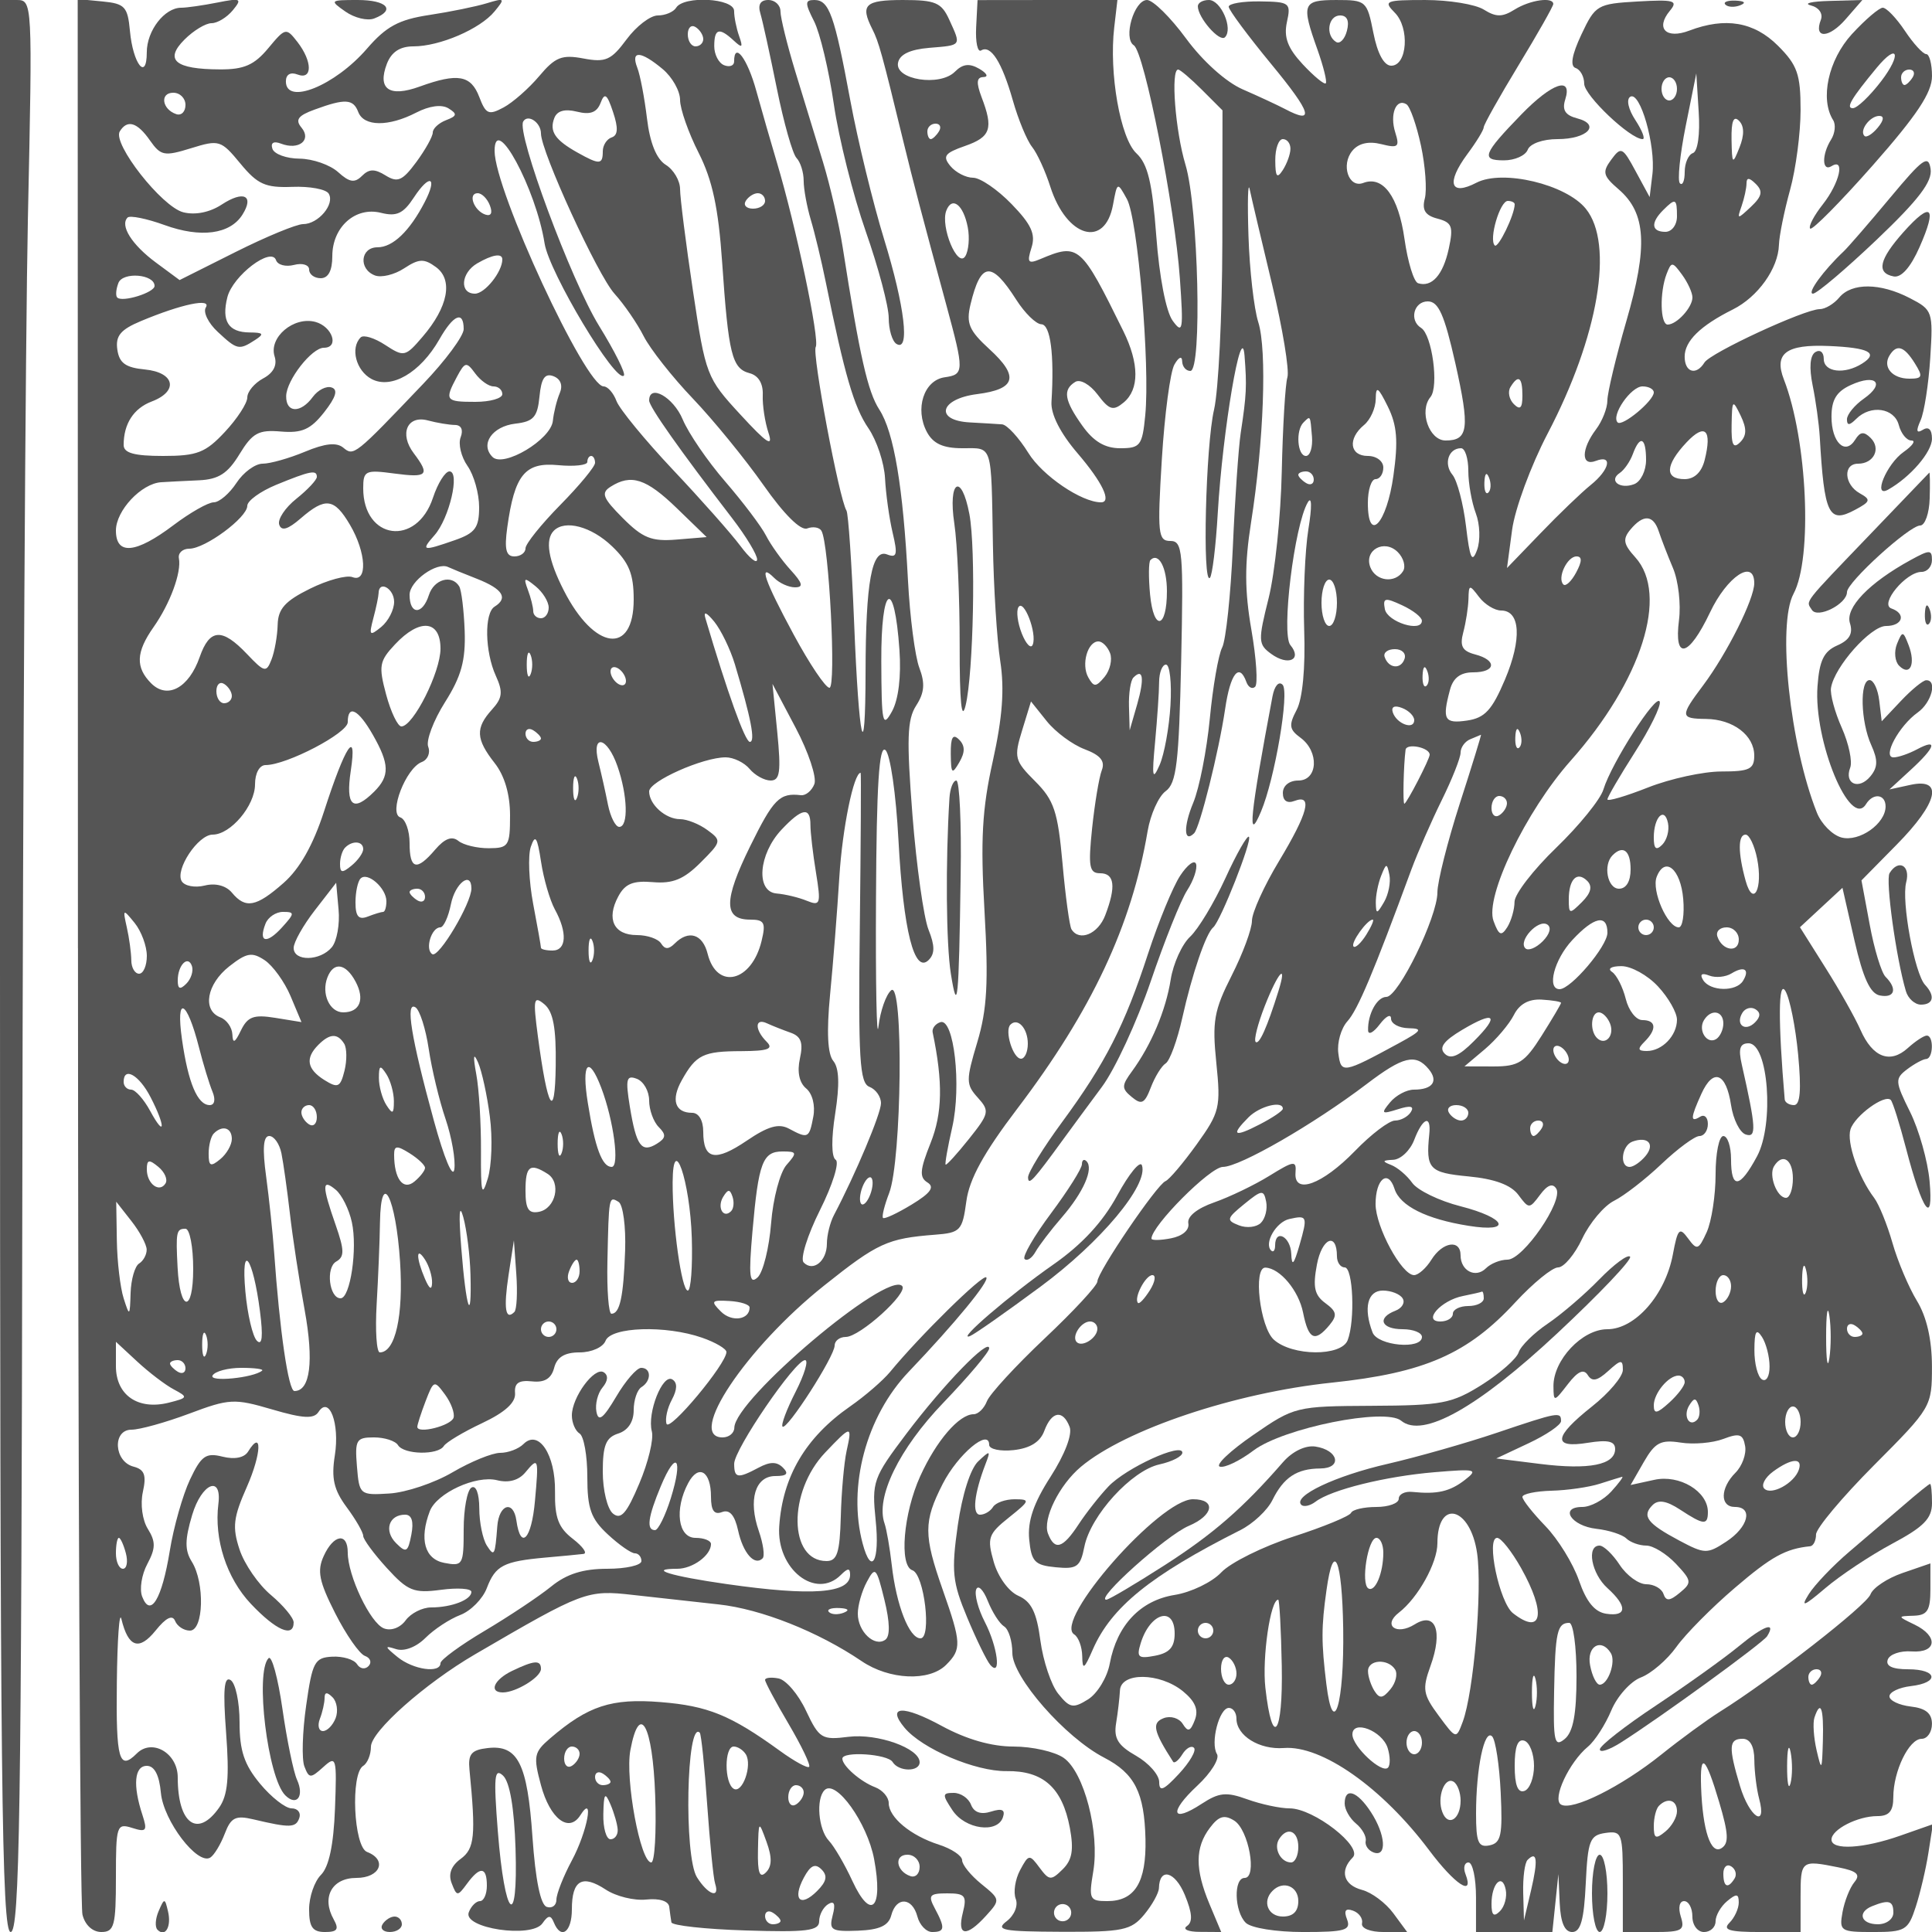 <svg xmlns="http://www.w3.org/2000/svg" version="1.0" width="250" height="250" viewBox="0 0 250 250" preserveAspectRatio="xMidYMid meet">
<g transform="translate(0,250) scale(0.01,-0.01)" fill="#555555" stroke="none">
<path d="M0 12500 c0 -10548 22 -12500 138 -12500 116 0 139 1532 151 9675 7 5321 40 10946 72 12500 60 2824 60 2825 -150 2825 l-211 0 0 -12500z"/>
<path d="M1009 12731 c1 -6755 27 -12382 58 -12506 33 -135 131 -225 244 -225 168 0 189 80 189 707 0 672 10 703 210 640 184 -59 200 -38 133 168 -127 385 -104 635 57 635 99 0 161 -120 182 -350 34 -363 474 -939 639 -837 50 31 134 170 187 308 80 211 140 241 369 187 478 -113 551 -111 596 17 24 69 -21 125 -100 125 -79 0 -263 144 -408 319 -205 247 -265 428 -265 794 0 262 -52 507 -116 547 -85 52 -100 -126 -58 -684 43 -576 22 -806 -90 -966 -279 -398 -536 -211 -536 391 0 314 -332 507 -530 309 -228 -228 -270 -82 -258 915 6 564 33 935 59 825 89 -367 228 -415 442 -150 135 168 219 209 253 125 28 -69 114 -125 192 -125 178 0 194 620 24 892 -92 147 -91 284 5 605 123 411 387 521 339 142 -57 -456 106 -959 420 -1292 326 -345 554 -444 554 -241 0 59 -132 218 -293 354 -162 135 -345 401 -407 589 -96 291 -81 415 95 812 190 431 201 756 15 455 -49 -79 -174 -104 -330 -65 -215 54 -275 13 -421 -296 -93 -197 -212 -613 -262 -924 -102 -625 -250 -870 -357 -591 -37 95 -7 286 67 423 108 202 109 288 7 452 -72 114 -100 322 -65 480 48 217 21 290 -121 327 -254 66 -276 478 -26 478 105 0 440 93 745 207 522 196 584 199 1075 55 402 -118 540 -125 600 -32 139 214 276 -150 211 -562 -47 -297 -14 -445 153 -671 118 -159 214 -326 214 -371 0 -45 138 -232 306 -416 272 -298 348 -329 700 -282 217 29 394 17 394 -27 0 -102 -257 -201 -522 -201 -113 0 -261 -75 -328 -166 -70 -97 -189 -141 -282 -105 -176 68 -468 682 -468 983 0 262 -183 235 -311 -47 -88 -192 -60 -329 149 -741 141 -278 314 -526 384 -551 70 -25 92 -84 48 -131 -45 -48 -112 -37 -150 24 -39 61 -182 104 -320 97 -228 -12 -258 -67 -338 -632 -49 -340 -59 -695 -23 -788 60 -157 79 -158 244 -9 170 154 177 128 152 -539 -18 -469 -78 -752 -181 -855 -85 -85 -154 -286 -154 -447 0 -229 45 -293 205 -293 161 0 185 35 113 164 -160 286 -23 536 294 536 308 0 404 234 138 336 -174 67 -216 1011 -50 1114 55 34 100 145 100 247 0 198 699 819 1350 1198 1399 816 1446 834 2039 767 308 -34 809 -90 1111 -123 550 -60 1286 -352 1850 -734 358 -243 875 -266 1093 -48 202 202 198 283 -43 969 -250 711 -250 885 0 1375 195 381 600 722 600 503 0 -56 143 -87 317 -68 214 24 344 105 397 250 95 255 240 277 327 51 38 -98 -62 -358 -246 -645 -221 -343 -299 -575 -277 -811 28 -289 71 -335 343 -361 275 -27 319 4 371 266 81 405 611 986 972 1065 163 36 296 104 296 152 0 136 -727 -196 -957 -438 -114 -120 -288 -341 -387 -492 -204 -311 -308 -342 -395 -117 -72 188 146 629 426 864 577 483 1994 958 3248 1089 1199 126 1758 371 2375 1041 229 247 477 450 552 450 75 0 216 168 312 372 97 205 282 425 412 490 129 64 407 279 616 478 209 198 429 360 489 360 60 0 109 70 109 156 0 86 -45 128 -100 94 -130 -80 -126 -17 17 298 153 336 320 271 383 -148 28 -184 113 -355 190 -380 142 -47 134 87 -51 905 -47 206 -24 275 88 275 256 0 334 -1046 109 -1463 -224 -417 -336 -429 -336 -37 0 165 -45 300 -100 300 -55 0 -100 -223 -100 -495 0 -273 -52 -609 -115 -749 -106 -232 -126 -238 -241 -81 -111 152 -134 128 -197 -208 -98 -523 -488 -967 -849 -967 -324 0 -699 -399 -696 -738 2 -206 7 -205 186 27 129 167 205 202 258 118 55 -89 123 -76 264 52 166 151 190 152 190 15 0 -87 -180 -300 -400 -474 -498 -395 -514 -545 -50 -469 257 41 350 20 350 -81 0 -205 -336 -272 -970 -193 l-568 71 419 197 c230 108 419 237 419 286 0 124 -31 119 -834 -152 -394 -133 -1028 -313 -1409 -401 -678 -155 -1231 -418 -1118 -530 31 -31 114 -13 184 40 203 155 906 329 1541 382 535 45 569 37 392 -100 -195 -151 -358 -188 -681 -155 -96 10 -175 -30 -175 -89 0 -58 -131 -106 -292 -106 -160 0 -306 -34 -325 -76 -18 -42 -355 -181 -748 -308 -393 -128 -812 -336 -931 -462 -119 -127 -391 -258 -603 -292 -444 -71 -747 -391 -840 -887 -33 -180 -160 -388 -280 -464 -194 -121 -238 -113 -386 71 -92 113 -196 423 -232 689 -48 366 -117 506 -286 580 -126 56 -263 246 -318 439 -88 309 -71 360 197 574 274 219 279 235 75 236 -121 0 -247 -45 -281 -100 -34 -55 -109 -100 -168 -100 -105 0 -76 272 69 650 71 184 64 188 -92 41 -101 -94 -208 -432 -265 -830 -84 -595 -70 -732 122 -1192 119 -285 254 -562 300 -614 145 -164 93 238 -72 557 -86 166 -136 355 -112 420 24 65 92 -1 150 -147 58 -146 153 -295 212 -331 58 -36 106 -190 106 -342 0 -315 684 -1095 1189 -1356 395 -205 520 -452 534 -1055 12 -558 -138 -801 -494 -801 -230 0 -242 25 -182 383 85 503 -118 1285 -382 1470 -115 81 -407 147 -649 147 -286 0 -609 93 -928 266 -501 273 -720 263 -484 -21 228 -275 917 -568 1321 -563 474 7 721 -214 819 -733 53 -286 31 -416 -93 -538 -150 -148 -174 -146 -299 22 -130 176 -141 175 -252 -33 -63 -118 -89 -285 -56 -371 34 -87 -17 -212 -117 -289 -152 -115 -54 -134 707 -137 796 -3 903 19 1072 222 103 124 189 279 191 344 7 271 208 217 335 -89 97 -235 105 -351 27 -403 -60 -41 15 -75 167 -75 l277 -2 -152 362 c-189 452 -187 732 5 986 115 153 187 174 316 93 187 -118 299 -741 134 -741 -145 0 -134 -432 14 -580 68 -68 393 -120 747 -120 539 0 618 23 564 164 -44 113 -20 148 78 112 78 -28 130 -102 116 -164 -14 -64 106 -112 280 -112 l304 0 -179 243 c-99 134 -281 270 -405 302 -239 63 -293 247 -120 420 136 136 -504 635 -816 635 -124 0 -370 53 -548 117 -273 99 -366 89 -591 -58 -393 -257 -427 -111 -56 235 177 165 291 349 254 409 -88 143 29 597 154 597 54 0 98 -62 98 -138 0 -221 296 -405 613 -381 491 38 1274 -513 1881 -1323 334 -445 586 -611 470 -308 -32 82 -14 150 39 150 53 0 97 -202 97 -450 l0 -450 494 0 494 0 39 375 39 375 17 -375 c12 -253 64 -375 162 -375 109 0 153 159 175 625 27 561 53 628 255 657 214 30 225 -1 225 -625 l0 -657 407 0 c361 0 399 22 343 200 -36 115 -18 200 43 200 59 0 107 -90 107 -200 0 -111 67 -200 150 -200 83 0 150 62 150 138 0 76 68 194 150 262 121 101 150 97 150 -18 0 -78 -54 -196 -120 -262 -93 -93 -4 -120 400 -120 l520 0 0 450 c0 479 6 484 489 387 241 -48 290 -92 208 -191 -59 -71 -128 -245 -154 -387 -45 -247 -26 -259 397 -259 413 0 452 23 550 325 58 179 132 493 164 698 l58 372 -419 -147 c-478 -169 -893 -193 -893 -52 0 131 339 304 593 304 153 0 207 64 207 245 0 336 203 755 366 755 74 0 134 87 134 193 0 137 -81 203 -275 225 -151 18 -275 77 -275 132 0 55 124 114 275 132 376 43 349 218 -33 218 -204 0 -294 42 -264 125 24 69 163 117 308 106 327 -23 351 196 39 347 -224 108 -224 108 -10 115 176 6 215 68 215 342 l0 335 -360 -124 c-198 -68 -384 -192 -415 -276 -52 -143 -1289 -1107 -1955 -1523 -165 -104 -502 -350 -750 -549 -521 -418 -1158 -736 -1301 -648 -116 72 106 547 350 749 89 74 225 285 302 469 77 183 249 375 382 426 134 51 340 228 459 394 118 166 459 511 757 765 474 406 657 507 976 539 41 5 75 73 75 152 0 79 338 482 750 896 744 747 750 757 750 1281 -1 346 -68 639 -194 846 -106 174 -249 511 -317 750 -68 238 -175 501 -237 583 -204 270 -359 720 -306 887 56 176 443 458 521 380 26 -26 115 -311 199 -632 212 -813 357 -1012 303 -415 -24 259 -137 660 -252 892 -196 395 -198 430 -38 552 94 71 205 131 246 133 93 4 101 303 8 303 -37 0 -148 -73 -246 -162 -229 -207 -455 -120 -611 234 -67 153 -270 515 -453 804 l-331 526 275 255 275 255 155 -680 c112 -488 204 -689 329 -713 192 -37 230 85 74 241 -54 54 -147 358 -205 674 l-107 574 456 463 c534 541 610 866 181 774 l-275 -60 275 253 c321 294 357 413 82 266 -107 -57 -243 -104 -304 -104 -150 0 70 408 313 581 180 128 257 421 109 417 -41 -1 -187 -120 -325 -266 l-250 -265 -32 267 c-17 146 -73 266 -125 266 -130 0 -116 -539 22 -842 88 -194 85 -287 -12 -404 -149 -180 -341 -97 -261 112 31 80 -18 311 -108 515 -91 203 -154 437 -140 519 44 273 513 800 711 800 217 0 265 159 70 227 -157 55 189 473 390 473 74 0 135 69 135 153 0 136 -29 136 -275 1 -539 -295 -850 -619 -786 -818 42 -134 -5 -218 -165 -288 -173 -76 -231 -195 -255 -529 -51 -704 424 -1855 628 -1524 92 149 253 130 253 -30 0 -223 -339 -462 -570 -402 -118 31 -261 176 -319 322 -349 875 -515 2434 -302 2832 248 463 179 1992 -125 2773 -131 338 30 457 583 433 520 -22 647 -90 430 -227 -229 -145 -497 -112 -497 60 0 87 -48 126 -109 88 -69 -43 -82 -199 -35 -430 41 -200 82 -499 92 -664 58 -1009 116 -1130 455 -948 203 108 210 133 63 215 -204 114 -219 383 -22 383 204 0 300 196 163 333 -87 87 -136 82 -200 -22 -129 -208 -307 -36 -307 297 0 219 65 326 250 410 328 150 450 21 169 -176 -120 -84 -219 -205 -219 -268 0 -82 33 -81 120 6 187 187 493 142 551 -80 29 -110 102 -200 163 -200 61 0 16 -66 -99 -147 -224 -156 -408 -605 -201 -488 286 161 566 486 566 658 0 119 -43 162 -117 116 -84 -51 -92 -17 -31 120 48 105 104 469 126 809 38 603 31 622 -265 775 -382 198 -752 201 -913 7 -68 -82 -182 -150 -253 -150 -193 0 -1414 -565 -1491 -691 -106 -172 -256 -128 -256 76 0 202 202 400 624 611 324 162 587 530 596 836 4 120 69 440 144 711 75 271 136 736 136 1033 0 463 -41 581 -292 832 -310 310 -682 373 -1148 196 -300 -114 -441 28 -252 256 111 133 59 148 -416 121 -522 -30 -548 -45 -728 -427 -124 -264 -149 -409 -75 -434 61 -20 111 -112 111 -203 0 -152 596 -717 756 -717 37 0 -5 110 -93 245 -92 140 -121 269 -67 303 128 78 330 -630 287 -1000 l-36 -298 -181 334 c-169 314 -189 323 -316 150 -119 -161 -107 -209 96 -384 355 -306 381 -735 101 -1700 -136 -469 -247 -934 -247 -1032 0 -99 -66 -267 -147 -374 -193 -256 -195 -482 -3 -408 223 86 181 -113 -66 -312 -119 -96 -411 -376 -649 -624 l-434 -450 66 493 c36 271 243 832 460 1247 659 1258 862 2455 494 2909 -256 317 -1077 512 -1415 337 -340 -177 -395 -5 -118 370 117 157 212 313 212 347 0 34 203 395 450 802 248 408 450 765 450 793 0 96 -301 53 -501 -72 -158 -99 -240 -99 -398 0 -109 68 -450 124 -757 124 -515 0 -546 -12 -396 -163 196 -195 164 -687 -45 -687 -93 0 -178 156 -231 425 -82 414 -94 425 -478 425 -440 0 -458 -47 -244 -646 77 -218 125 -412 106 -432 -20 -19 -154 92 -298 246 -195 210 -247 349 -205 545 55 250 37 264 -348 269 -223 3 -405 -28 -405 -69 0 -41 248 -375 552 -744 522 -633 568 -787 172 -577 -96 50 -339 163 -541 251 -217 94 -518 364 -734 658 -201 274 -429 499 -506 499 -167 0 -312 -495 -171 -586 136 -87 531 -2089 596 -3014 48 -675 38 -730 -93 -550 -86 118 -173 568 -212 1095 -52 692 -110 934 -257 1071 -208 194 -357 1038 -287 1632 l41 352 -905 0 -905 -1 -18 -351 c-10 -193 19 -328 64 -301 125 78 270 -151 411 -647 70 -247 182 -517 248 -600 66 -82 173 -315 237 -517 212 -658 707 -800 811 -232 55 297 56 298 180 73 140 -253 301 -2147 237 -2799 -38 -390 -64 -425 -324 -425 -198 0 -344 87 -489 290 -235 330 -257 467 -93 568 63 40 192 -33 290 -164 151 -200 201 -215 337 -102 204 170 202 504 -5 925 -550 1116 -577 1140 -1073 931 -159 -67 -176 -45 -115 147 56 175 -2 301 -258 565 -181 187 -405 340 -497 340 -93 0 -225 68 -294 151 -105 127 -75 168 188 260 334 116 371 225 215 632 -71 189 -65 258 25 260 68 2 44 49 -53 106 -129 75 -215 65 -317 -37 -195 -196 -778 -104 -736 115 20 109 155 173 405 194 423 35 414 22 258 364 -101 222 -178 255 -600 255 -490 0 -555 -62 -396 -376 84 -166 123 -305 407 -1474 120 -494 235 -933 552 -2100 232 -855 231 -896 -22 -932 -270 -38 -390 -409 -230 -709 81 -150 209 -209 459 -209 396 0 372 76 395 -1250 9 -550 52 -1228 95 -1506 56 -362 28 -730 -96 -1290 -139 -623 -161 -1020 -108 -1944 53 -922 34 -1270 -93 -1695 -148 -494 -148 -548 6 -718 156 -173 149 -205 -115 -536 -154 -193 -290 -342 -301 -331 -11 11 27 227 85 481 123 538 23 1421 -154 1362 -65 -22 -109 -81 -99 -131 135 -647 127 -1048 -27 -1433 -139 -348 -147 -444 -40 -510 96 -60 41 -137 -206 -287 -185 -112 -351 -190 -369 -172 -18 18 18 162 79 321 164 422 188 2758 27 2625 -67 -56 -141 -267 -165 -469 -23 -202 -38 541 -32 1651 7 1480 40 1994 122 1926 63 -53 137 -567 169 -1169 63 -1168 205 -1733 391 -1547 81 81 80 186 -2 391 -62 155 -156 821 -208 1481 -77 987 -69 1239 48 1420 107 166 117 287 41 488 -56 147 -122 655 -147 1129 -63 1214 -182 1922 -371 2213 -150 232 -252 682 -474 2100 -48 303 -162 798 -254 1100 -93 303 -255 832 -360 1177 -105 345 -191 694 -191 775 0 81 -71 148 -157 148 -103 0 -138 -60 -103 -175 29 -96 125 -535 214 -975 89 -440 203 -843 254 -895 50 -52 92 -184 92 -293 0 -109 42 -336 92 -505 51 -169 138 -532 194 -807 243 -1198 365 -1618 551 -1890 109 -159 206 -452 216 -650 10 -198 54 -514 98 -702 68 -286 56 -332 -73 -282 -196 75 -275 -359 -277 -1518 -2 -1279 -86 -921 -148 633 -31 761 -75 1414 -99 1452 -95 154 -448 2035 -398 2117 55 89 -256 1566 -503 2390 -74 248 -194 664 -266 925 -115 419 -287 645 -287 378 0 -53 -58 -75 -129 -47 -70 27 -128 138 -128 246 0 229 63 248 252 73 110 -102 123 -92 70 58 -36 101 -65 247 -65 325 0 166 -651 202 -750 42 -34 -55 -141 -100 -237 -100 -97 0 -278 -139 -404 -309 -199 -269 -271 -302 -558 -248 -280 53 -366 18 -573 -228 -134 -159 -342 -342 -462 -406 -192 -103 -229 -87 -314 137 -108 282 -278 312 -770 134 -394 -143 -551 -34 -425 295 59 152 169 225 343 225 341 0 864 225 1050 452 140 170 133 177 -100 106 -137 -42 -473 -111 -745 -152 -395 -60 -557 -148 -806 -436 -416 -481 -1049 -736 -1049 -423 0 89 59 124 150 89 196 -75 195 167 0 420 -147 189 -156 187 -379 -81 -180 -216 -313 -275 -625 -273 -580 2 -722 122 -458 386 117 117 274 212 350 212 76 0 199 75 275 167 124 151 106 161 -200 100 -186 -37 -397 -67 -468 -67 -216 0 -445 -297 -445 -577 0 -378 -179 -151 -218 277 -29 313 -66 353 -354 381 l-322 31 3 -12281z m16420 11870 c-28 -109 -92 -174 -140 -144 -142 87 -103 343 52 343 91 0 122 -70 88 -199z m-8329 -107 c0 -52 -45 -94 -100 -94 -55 0 -100 70 -100 156 0 86 45 128 100 94 55 -34 100 -104 100 -156z m-525 -388 c124 -104 225 -283 225 -399 0 -116 108 -424 240 -684 179 -354 256 -712 305 -1423 81 -1185 127 -1369 354 -1429 115 -30 178 -134 171 -284 -5 -130 28 -349 74 -487 64 -193 -18 -140 -363 235 -438 475 -450 507 -614 1601 -92 615 -167 1207 -167 1317 0 109 -83 251 -185 314 -121 76 -205 283 -243 600 -32 265 -88 562 -126 658 -87 226 45 218 329 -19z m6980 -270 l264 -264 -2 -1711 c-2 -941 -50 -1913 -107 -2161 -109 -465 -153 -2277 -54 -2177 31 30 77 409 102 841 63 1069 308 2510 346 2036 31 -396 26 -507 -49 -1000 -29 -192 -75 -858 -102 -1478 -28 -621 -90 -1206 -138 -1300 -49 -95 -121 -509 -160 -920 -40 -412 -136 -902 -215 -1091 -128 -307 -122 -526 12 -393 74 75 319 1054 401 1607 67 460 183 607 275 350 25 -69 76 -97 113 -62 38 35 16 366 -48 737 -88 505 -89 850 -5 1386 166 1051 209 2232 94 2595 -56 176 -113 679 -127 1119 -14 440 -7 710 16 600 23 -110 154 -664 290 -1232 136 -568 225 -1108 198 -1200 -28 -92 -60 -640 -73 -1218 -12 -577 -89 -1315 -170 -1640 -138 -551 -136 -598 33 -721 220 -161 406 -75 248 114 -120 145 51 1550 226 1847 52 88 55 -56 7 -350 -44 -275 -68 -860 -54 -1300 17 -493 -21 -890 -97 -1035 -105 -199 -97 -254 49 -361 245 -179 226 -554 -28 -554 -117 0 -200 -67 -200 -161 0 -101 55 -139 150 -103 240 92 177 -153 -200 -779 -193 -320 -350 -667 -350 -772 0 -106 -118 -424 -262 -708 -229 -452 -254 -594 -199 -1130 59 -578 44 -640 -254 -1055 -175 -243 -356 -457 -404 -476 -112 -45 -881 -1177 -881 -1298 0 -52 -307 -383 -682 -737 -375 -354 -711 -720 -747 -812 -36 -93 -113 -169 -172 -169 -188 0 -483 -342 -692 -803 -218 -481 -274 -1158 -101 -1216 154 -51 252 -881 105 -881 -146 0 -313 428 -372 950 -25 220 -67 461 -93 536 -119 337 187 966 763 1565 325 339 591 654 591 701 0 142 -589 -465 -1070 -1102 -433 -574 -450 -622 -399 -1125 55 -526 -55 -722 -168 -300 -198 739 45 1648 596 2225 600 629 1049 1175 1003 1221 -45 45 -864 -760 -1245 -1224 -92 -111 -324 -312 -517 -446 -575 -400 -874 -906 -917 -1552 -38 -551 472 -954 797 -629 91 91 120 92 120 2 0 -241 -489 -278 -1596 -120 -729 104 -1033 198 -641 198 200 0 437 174 437 320 0 44 -90 80 -200 80 -227 0 -276 370 -95 709 134 251 295 155 295 -176 0 -180 42 -238 143 -199 98 37 164 -39 208 -239 64 -293 214 -463 317 -360 30 30 8 189 -49 353 -140 402 -48 712 213 712 150 0 178 30 99 109 -79 79 -166 79 -314 0 -272 -145 -317 -138 -317 50 0 187 789 1341 917 1341 48 0 -7 -184 -122 -410 -115 -225 -191 -427 -169 -450 55 -54 674 909 674 1049 0 61 65 111 144 111 183 0 816 573 729 660 -196 196 -2167 -1469 -2171 -1835 -1 -69 -69 -125 -152 -125 -471 0 304 1160 1313 1964 695 554 821 611 1437 659 327 25 353 53 404 430 38 289 225 629 659 1200 964 1270 1480 2370 1687 3592 37 217 142 450 233 517 141 102 172 366 201 1680 31 1427 19 1558 -140 1558 -159 0 -169 94 -110 1058 36 582 109 1133 163 1225 56 98 98 115 100 42 2 -69 49 -125 106 -125 154 0 104 2113 -63 2668 -132 438 -193 1232 -95 1232 25 0 165 -119 310 -264z m6145 14 c0 -82 -45 -150 -100 -150 -55 0 -100 68 -100 150 0 83 45 150 100 150 55 0 100 -67 100 -150z m206 -831 c-58 -20 -106 -129 -106 -244 0 -115 -28 -181 -62 -147 -34 34 0 368 75 742 l137 680 31 -498 c19 -290 -12 -512 -75 -533z m-19506 623 c0 -87 -53 -141 -119 -119 -185 62 -216 277 -39 277 87 0 158 -71 158 -158z m5515 -420 c-63 -21 -115 -102 -115 -180 0 -174 -42 -176 -326 -17 -292 163 -368 275 -301 448 36 94 136 121 293 82 171 -43 257 -11 305 112 53 140 84 118 162 -117 69 -206 64 -301 -18 -328z m-3279 328 c73 -189 392 -192 750 -7 171 88 329 109 417 55 117 -72 112 -99 -31 -153 -95 -37 -172 -108 -172 -160 0 -51 -96 -223 -213 -382 -180 -243 -242 -270 -398 -173 -140 87 -213 86 -305 -6 -95 -95 -162 -84 -309 49 -104 94 -328 172 -498 174 -171 1 -329 59 -352 128 -26 78 16 103 112 66 229 -88 399 46 264 208 -84 101 -45 155 170 233 395 145 500 139 565 -32z m13751 -433 c57 -265 79 -574 50 -686 -39 -149 5 -219 164 -260 189 -50 208 -102 146 -389 -74 -340 -219 -503 -397 -447 -55 17 -134 275 -176 573 -78 550 -278 822 -533 725 -189 -73 -293 234 -141 417 80 96 210 126 373 85 219 -55 241 -37 182 150 -75 234 10 448 144 366 47 -29 131 -270 188 -534z m-11387 156 c0 -234 733 -1832 951 -2073 124 -137 295 -385 378 -550 84 -165 370 -529 637 -808 266 -279 677 -783 914 -1120 266 -379 481 -592 565 -560 74 28 157 15 184 -30 99 -163 194 -2032 104 -2032 -50 0 -258 309 -462 687 -380 704 -463 945 -251 733 66 -66 186 -120 267 -120 113 0 100 53 -57 225 -113 124 -256 324 -318 445 -62 121 -300 435 -527 698 -228 263 -476 625 -551 805 -121 289 -434 465 -434 244 0 -80 396 -641 1075 -1524 179 -233 324 -473 322 -533 -2 -61 -100 19 -218 178 -118 158 -510 601 -872 984 -361 383 -689 783 -729 887 -39 105 -114 191 -167 191 -235 0 -1411 2538 -1411 3047 0 502 536 -489 647 -1197 60 -377 922 -1815 1026 -1710 26 26 -119 316 -322 645 -360 584 -1068 2490 -981 2642 59 103 230 -11 230 -154z m15509 -181 c-90 -227 -97 -221 -103 103 -4 237 26 313 97 242 68 -68 70 -185 6 -345z m-20568 90 c140 -199 185 -207 531 -100 364 113 388 105 639 -199 222 -269 323 -314 670 -301 225 9 437 -30 472 -87 84 -135 -134 -395 -331 -395 -85 0 -479 -163 -876 -362 l-722 -362 -307 227 c-311 230 -468 479 -366 582 31 30 246 -13 478 -97 468 -170 848 -120 1008 134 156 248 16 317 -268 131 -154 -101 -342 -139 -497 -100 -277 70 -920 889 -822 1047 97 157 226 119 391 -118z m10209 118 c-34 -55 -82 -100 -106 -100 -24 0 -44 45 -44 100 0 55 48 100 106 100 58 0 78 -45 44 -100z m4548 -225 c0 -69 -45 -192 -98 -275 -76 -117 -97 -89 -98 125 -1 151 43 275 98 275 55 0 99 -56 98 -125z m-11203 -691 c-194 -375 -412 -584 -610 -584 -222 0 -248 -282 -34 -364 83 -32 253 9 379 92 192 126 258 128 411 16 226 -165 158 -517 -174 -903 -222 -259 -240 -263 -482 -105 -138 91 -281 135 -318 98 -137 -137 -60 -430 140 -538 257 -137 632 81 878 512 182 321 315 377 315 133 0 -88 -236 -407 -525 -709 -886 -929 -897 -938 -1033 -825 -87 72 -236 56 -495 -52 -204 -85 -451 -155 -548 -155 -97 0 -250 -112 -340 -250 -90 -137 -222 -250 -293 -250 -72 0 -307 -134 -523 -297 -486 -367 -743 -391 -743 -68 0 258 329 609 586 625 90 6 311 17 490 25 253 12 371 88 523 338 168 275 246 318 536 293 272 -23 384 26 560 250 152 194 182 292 96 320 -68 23 -177 -32 -243 -122 -158 -216 -349 -209 -345 11 4 206 331 625 488 625 203 0 110 276 -112 335 -280 73 -603 -201 -526 -446 37 -115 -15 -215 -148 -286 -113 -61 -205 -171 -205 -246 0 -75 -131 -276 -290 -446 -251 -269 -359 -311 -800 -311 -374 0 -510 38 -510 142 0 274 129 474 364 563 350 133 298 376 -89 414 -250 24 -332 83 -357 258 -25 177 42 258 305 368 528 221 918 302 840 176 -37 -60 32 -202 154 -315 251 -234 276 -240 483 -106 122 79 109 97 -69 98 -276 2 -367 146 -289 456 70 278 570 659 630 479 21 -61 125 -89 233 -61 107 28 195 1 195 -60 0 -62 67 -112 150 -112 98 0 150 98 150 285 0 378 299 644 630 561 202 -51 289 -10 425 198 207 315 311 269 140 -60z m17162 -60 c-177 -166 -182 -165 -121 9 35 101 64 234 64 295 0 78 37 75 121 -9 94 -94 80 -159 -64 -295z m-16318 18 c38 -98 15 -143 -58 -119 -149 50 -231 277 -100 277 54 0 125 -71 158 -158z m3561 58 c0 -55 -70 -100 -156 -100 -86 0 -128 45 -94 100 34 55 104 100 156 100 52 0 94 -45 94 -100z m2623 -342 c26 -135 11 -303 -32 -373 -99 -161 -325 381 -246 589 74 192 222 78 278 -216z m7077 299 c0 -135 -214 -576 -258 -533 -79 79 67 576 169 576 49 0 89 -20 89 -43z m2100 -157 c0 -111 -67 -200 -150 -200 -181 0 -193 117 -30 280 161 161 180 153 180 -80z m-15200 -557 c0 -160 -226 -443 -354 -443 -203 0 -183 268 29 392 198 115 325 135 325 51z m15400 -492 c0 -129 -203 -351 -320 -351 -97 0 -106 417 -14 656 62 161 75 160 200 -11 74 -101 134 -233 134 -294z m-19900 149 c0 -86 -418 -216 -483 -150 -23 23 -16 107 15 188 56 148 468 115 468 -38z m11150 -178 c110 -173 256 -316 325 -318 118 -4 169 -391 131 -1005 -10 -159 114 -404 339 -666 321 -375 444 -633 302 -633 -251 0 -758 344 -940 639 -123 198 -276 365 -340 370 -64 5 -252 16 -417 25 -461 25 -391 304 92 366 505 64 550 227 160 583 -263 241 -302 333 -244 577 133 553 270 567 592 62z m5682 -822 c189 -844 170 -1000 -126 -1000 -213 0 -346 381 -196 562 112 135 21 807 -121 895 -157 97 -95 343 87 343 138 0 214 -171 356 -800z m5945 0 c109 -174 100 -200 -70 -200 -221 0 -349 150 -257 300 93 151 188 122 327 -100z m-18391 -300 c63 0 114 -45 114 -100 0 -55 -157 -100 -350 -100 -387 0 -400 19 -237 325 104 194 123 197 236 43 68 -92 174 -168 237 -168z m857 -88 c-38 -89 -78 -250 -89 -358 -25 -243 -639 -609 -781 -467 -164 164 -4 396 296 431 235 27 286 85 312 352 23 236 70 304 181 262 93 -36 124 -119 81 -220z m12457 -32 c0 -162 -30 -190 -111 -109 -61 61 -81 160 -44 220 103 168 155 130 155 -111z m-1669 -1034 c-87 -625 -331 -886 -331 -354 0 169 45 308 100 308 55 0 100 68 100 150 0 83 -89 150 -200 150 -236 0 -263 223 -50 400 83 68 151 220 152 337 2 175 30 158 157 -99 119 -242 135 -444 72 -892z m3369 1076 c0 -108 -408 -447 -468 -388 -88 89 172 466 322 466 80 0 146 -35 146 -78z m1117 -645 c-89 -89 -115 -35 -110 228 6 324 13 331 117 117 81 -169 79 -259 -7 -345z m-16631 224 c82 0 112 -63 75 -159 -34 -87 7 -255 89 -372 83 -118 150 -358 150 -532 0 -267 -51 -336 -315 -428 -419 -146 -443 -140 -262 65 191 216 333 825 193 825 -55 0 -151 -153 -213 -340 -211 -640 -903 -546 -903 122 0 227 28 241 400 191 433 -58 468 -22 254 262 -191 252 -84 497 185 424 116 -31 272 -57 347 -58z m11091 -151 c11 -137 -24 -250 -78 -250 -111 0 -136 330 -32 433 91 91 87 98 110 -183z m5081 -304 c-40 -158 -133 -246 -260 -246 -260 0 -251 181 25 475 241 256 334 165 235 -229z m-758 1 c0 -139 -69 -280 -154 -312 -185 -71 -335 46 -186 145 58 39 134 149 169 245 93 251 171 216 171 -78z m-2300 -140 c0 -162 44 -409 97 -549 54 -142 61 -354 16 -475 -65 -175 -93 -113 -143 309 -35 291 -114 590 -175 664 -117 141 -52 344 111 344 52 0 94 -132 94 -293z m-11300 104 c0 -49 -203 -294 -450 -545 -247 -251 -450 -504 -450 -561 0 -58 -65 -105 -144 -105 -108 0 -131 92 -92 375 94 681 229 847 657 806 209 -20 379 -1 379 41 0 43 22 78 50 78 28 0 50 -40 50 -89z m-3600 -182 c0 -39 -119 -166 -264 -282 -146 -116 -246 -267 -223 -336 29 -87 112 -63 279 82 319 276 433 261 636 -83 212 -359 231 -754 33 -678 -77 29 -324 -38 -550 -150 -322 -159 -413 -260 -418 -467 -4 -146 -40 -348 -80 -450 -67 -172 -91 -166 -318 73 -322 339 -482 329 -611 -40 -139 -399 -417 -550 -627 -341 -206 207 -198 404 30 728 214 304 363 708 328 890 -13 69 48 125 135 125 205 0 750 403 750 555 0 65 169 187 375 272 442 181 525 197 525 102z m12900 -35 c0 -58 -45 -78 -100 -44 -55 34 -100 82 -100 106 0 24 45 44 100 44 55 0 100 -48 100 -106z m2260 -167 c-33 -33 -56 26 -52 131 5 117 28 141 60 61 29 -72 26 -159 -8 -192z m-10503 -202 l387 -375 -388 -32 c-324 -27 -439 19 -697 278 -259 260 -285 325 -159 405 266 170 461 107 857 -276z m12707 -300 c32 -96 114 -310 184 -475 70 -165 105 -469 78 -675 -67 -527 126 -479 401 99 222 469 573 701 573 379 0 -205 -352 -908 -661 -1321 -302 -402 -299 -431 36 -435 352 -4 625 -212 625 -475 0 -175 -63 -205 -425 -205 -234 0 -661 -93 -950 -207 -289 -114 -525 -183 -525 -154 0 30 160 303 355 609 195 305 340 600 322 655 -40 118 -625 -795 -729 -1136 -39 -129 -314 -467 -610 -753 -296 -285 -539 -600 -540 -700 0 -99 -43 -247 -94 -329 -77 -121 -109 -107 -178 81 -115 311 420 1422 998 2073 919 1035 1274 2149 837 2632 -155 171 -166 236 -63 360 167 200 295 192 366 -23z m-13544 -194 c220 -211 280 -359 280 -689 0 -725 -509 -659 -904 117 -202 395 -246 658 -129 774 145 145 486 54 753 -202z m10236 -321 c-101 -163 -353 -133 -424 50 -85 222 181 369 355 196 75 -75 106 -186 69 -246z m-3056 -260 c0 -488 -172 -523 -218 -44 -21 222 -19 423 4 446 106 107 214 -95 214 -402z m5295 241 c-61 -114 -136 -184 -165 -154 -83 83 49 363 170 363 74 0 73 -64 -5 -209z m-14220 -82 c331 -131 404 -248 225 -359 -135 -84 -126 -583 16 -895 95 -209 86 -287 -50 -437 -216 -239 -209 -381 34 -691 129 -163 200 -405 200 -678 0 -396 -18 -424 -275 -425 -151 -1 -329 42 -394 95 -82 66 -176 31 -298 -111 -242 -284 -333 -261 -333 84 0 160 -54 309 -120 331 -154 52 72 637 277 716 77 29 115 118 84 198 -30 79 67 338 217 576 212 335 268 540 255 922 -10 270 -42 531 -71 578 -97 157 -327 91 -392 -113 -83 -260 -250 -258 -250 3 0 178 354 431 500 359 28 -14 196 -83 375 -153z m925 -371 c0 -76 -45 -138 -100 -138 -55 0 -100 41 -100 92 0 50 -31 174 -69 275 -60 161 -48 167 100 46 93 -76 169 -199 169 -275z m10200 62 c0 -165 -45 -300 -100 -300 -55 0 -100 135 -100 300 0 165 45 300 100 300 55 0 100 -135 100 -300z m-12200 12 c0 -103 -75 -249 -167 -325 -151 -123 -161 -111 -102 113 37 138 67 284 68 325 3 171 201 60 201 -113z m14324 -112 c250 0 271 -370 51 -892 -168 -397 -261 -498 -491 -532 -295 -43 -325 11 -221 399 41 154 136 225 299 225 296 0 313 157 25 232 -166 44 -200 107 -152 287 34 127 64 321 67 431 4 188 13 189 137 25 73 -96 202 -175 285 -175z m-7785 -512 c24 -343 -13 -642 -97 -794 -122 -220 -135 -155 -138 651 -4 992 169 1097 235 143z m6760 380 c2 -157 -447 -17 -479 150 -28 147 1 153 223 50 141 -65 256 -155 256 -200z m-5035 -309 c-23 -60 -86 4 -141 141 -55 138 -75 291 -45 342 69 116 243 -336 186 -483z m-3855 -254 c209 -697 269 -1005 194 -1005 -61 0 -291 639 -575 1600 -28 95 14 78 115 -45 87 -108 207 -355 266 -550z m-3809 201 c0 -304 -353 -1006 -506 -1006 -47 0 -136 185 -197 411 -100 372 -89 434 114 650 320 342 589 316 589 -55z m8664 -57 c32 -83 0 -221 -70 -307 -113 -135 -139 -136 -212 -7 -93 167 -9 465 132 465 51 0 118 -68 150 -151z m-7498 -274 c-28 -69 -50 -12 -50 125 0 138 22 194 50 125 28 -69 28 -181 0 -250z m11309 200 c-47 -142 -208 -126 -258 25 -19 55 41 100 133 100 92 0 148 -56 125 -125z m-10075 -287 c0 -55 -45 -72 -100 -38 -55 34 -100 107 -100 162 0 55 45 72 100 38 55 -34 100 -107 100 -162z m7046 -313 c-17 -289 -80 -637 -141 -775 -92 -208 -101 -158 -58 300 28 303 52 651 52 775 1 124 41 225 89 225 49 0 75 -236 58 -525z m3314 252 c-33 -33 -56 26 -52 131 5 117 28 141 60 61 29 -72 26 -159 -8 -192z m-3745 -241 l-97 -336 -9 308 c-5 170 21 339 58 375 125 126 144 -11 48 -347z m-11715 108 c0 -52 -45 -94 -100 -94 -55 0 -100 70 -100 156 0 86 45 128 100 94 55 -34 100 -104 100 -156z m7538 -1140 c-34 -87 -112 -151 -174 -144 -276 33 -355 -47 -659 -665 -343 -698 -343 -945 3 -945 183 0 204 -40 147 -275 -128 -533 -579 -641 -698 -168 -64 257 -246 314 -426 134 -78 -78 -127 -78 -176 0 -37 60 -178 109 -314 109 -298 0 -398 207 -241 499 88 166 192 208 449 186 257 -22 400 37 616 253 273 272 275 285 89 421 -106 78 -265 141 -353 141 -189 0 -401 190 -401 359 0 131 695 441 990 441 102 0 242 -68 310 -150 68 -82 191 -150 272 -150 121 0 136 113 86 625 l-62 625 301 -570 c165 -313 274 -640 241 -726z m3497 451 c206 -78 268 -154 222 -273 -35 -91 -91 -428 -125 -749 -52 -499 -37 -583 104 -583 187 0 208 -172 66 -543 -92 -244 -336 -345 -437 -182 -25 41 -78 425 -116 853 -61 672 -109 817 -354 1062 -266 266 -277 308 -169 658 l115 375 204 -255 c113 -141 333 -304 490 -363z m4265 376 c0 -131 -227 -49 -277 100 -24 73 21 96 119 58 87 -33 158 -104 158 -158z m-13475 -190 c216 -379 220 -532 18 -734 -275 -274 -373 -188 -304 268 85 565 -70 330 -346 -525 -141 -435 -314 -741 -523 -925 -355 -313 -493 -338 -669 -126 -76 91 -212 127 -352 92 -125 -31 -258 -7 -297 55 -91 148 211 604 400 604 232 0 548 375 548 650 0 145 58 250 137 250 272 0 1063 413 1063 555 0 235 137 166 325 -164z m2175 -47 c0 -24 -45 -44 -100 -44 -55 0 -100 48 -100 106 0 58 45 78 100 44 55 -34 100 -82 100 -106z m12660 -117 c-33 -33 -56 26 -52 131 5 117 28 141 60 61 29 -72 26 -159 -8 -192z m-771 -727 c-159 -495 -289 -1012 -289 -1148 0 -318 -505 -1352 -660 -1352 -121 0 -243 -223 -237 -433 2 -64 69 -30 150 77 81 107 147 141 147 75 0 -65 101 -121 225 -124 192 -4 174 -32 -125 -195 -726 -394 -747 -397 -782 -129 -18 136 35 321 117 413 134 147 338 632 829 1966 82 220 258 623 392 895 134 272 244 549 244 616 0 67 56 145 125 173 69 28 131 54 139 58 8 4 -115 -397 -275 -892z m-10899 485 c132 -378 144 -785 23 -785 -49 0 -114 130 -146 288 -31 159 -87 406 -123 550 -94 374 113 329 246 -53z m10510 149 c0 -57 -298 -634 -328 -634 -21 0 -10 496 16 697 11 91 312 31 312 -63z m-11034 -559 c-28 -69 -50 -12 -50 125 0 138 22 194 50 125 28 -69 28 -181 0 -250z m3660 -1678 c-21 -1699 -2 -2013 125 -2061 82 -32 149 -127 149 -212 0 -134 -328 -914 -609 -1448 -50 -95 -91 -261 -91 -369 0 -225 -178 -370 -301 -243 -46 47 49 352 212 678 163 325 254 618 203 650 -56 35 -58 274 -6 601 58 372 51 586 -25 678 -74 89 -88 375 -42 856 39 398 93 1083 120 1523 39 630 186 1350 276 1350 7 0 2 -901 -11 -2003z m8374 1609 c0 -52 -45 -122 -100 -156 -55 -34 -100 8 -100 94 0 86 45 156 100 156 55 0 100 -42 100 -94z m-9013 -281 c0 -96 32 -374 72 -617 66 -407 57 -435 -119 -364 -104 43 -280 85 -390 94 -273 22 -236 508 63 826 264 281 375 299 374 61z m11022 -256 c-79 -79 -109 -53 -109 94 0 265 140 405 184 185 19 -93 -14 -218 -75 -279z m-14329 -837 c164 -299 151 -532 -30 -532 -82 0 -150 16 -150 36 0 20 -45 276 -101 569 -55 292 -69 625 -30 738 57 166 83 129 132 -193 33 -220 114 -498 179 -618z m15557 658 c78 -388 -50 -638 -148 -289 -101 363 -101 599 -1 599 48 0 115 -140 149 -310z m-18037 122 c0 -48 -67 -144 -150 -212 -122 -101 -150 -97 -150 21 0 80 30 176 67 212 95 95 233 83 233 -21z m16400 -262 c0 -156 -57 -250 -150 -250 -150 0 -209 308 -83 433 136 136 233 60 233 -183z m-3190 -422 c-93 -159 -104 -160 -107 -11 -2 92 29 249 69 350 66 167 75 168 107 11 19 -94 -12 -252 -69 -350z m3871 39 c17 -202 -9 -367 -58 -367 -146 0 -354 474 -286 652 106 275 311 105 344 -285z m-16781 -29 c0 -76 -19 -138 -42 -138 -23 0 -113 -27 -200 -61 -117 -45 -158 2 -158 184 0 134 30 273 66 309 90 91 334 -125 334 -294z m15471 -10 c-161 -161 -171 -159 -171 34 0 262 108 370 239 239 70 -70 48 -157 -68 -273z m-16177 -585 c-150 -181 -494 -187 -494 -9 0 74 124 293 275 488 l275 355 31 -346 c18 -190 -22 -409 -87 -488z m1806 760 c0 -192 -422 -901 -506 -850 -98 61 -12 347 104 347 42 0 104 135 137 300 55 273 265 434 265 203z m-600 -109 c0 -58 -45 -78 -100 -44 -55 34 -100 82 -100 106 0 24 45 44 100 44 55 0 100 -48 100 -106z m-3600 -763 c0 -127 -45 -231 -100 -231 -55 0 -101 79 -101 175 -1 96 -27 288 -58 425 -54 241 -50 243 102 56 86 -107 157 -298 157 -425z m1749 368 c-199 -219 -308 -196 -214 47 32 85 135 154 227 154 154 0 153 -18 -13 -201z m14031 -94 c-68 -108 -142 -177 -165 -153 -43 43 175 348 248 348 21 0 -16 -88 -83 -195z m2282 -86 c-86 -86 -187 -127 -224 -90 -96 95 166 381 283 308 58 -36 34 -124 -59 -218z m838 111 c0 -173 -472 -730 -619 -730 -169 0 -71 382 164 635 282 304 455 340 455 95z m600 70 c0 -55 -45 -100 -100 -100 -55 0 -100 45 -100 100 0 55 45 100 100 100 55 0 100 -45 100 -100z m1100 -158 c0 -177 -215 -146 -277 39 -22 66 32 119 119 119 87 0 158 -71 158 -158z m-14834 -267 c-28 -69 -50 -12 -50 125 0 138 22 194 50 125 28 -69 28 -181 0 -250z m-3906 -465 l141 -336 -339 55 c-279 45 -357 16 -444 -162 -78 -162 -106 -176 -111 -53 -4 91 -74 191 -157 222 -235 91 -176 429 116 659 226 177 294 189 459 80 106 -71 257 -280 335 -465z m-1349 161 c-81 -81 -111 -70 -111 42 0 199 134 334 184 185 21 -64 -12 -166 -73 -227z m2190 27 c123 -230 56 -398 -160 -398 -176 0 -285 241 -205 450 80 209 237 187 365 -52z m16854 -63 c135 -145 245 -339 245 -430 0 -206 -192 -405 -390 -405 -117 0 -123 27 -30 120 163 163 151 280 -28 280 -82 0 -178 124 -215 275 -38 151 -117 308 -177 348 -63 42 -11 75 120 75 126 1 340 -117 475 -263z m1099 72 c-88 -143 -424 -136 -515 10 -47 76 -19 97 79 59 82 -32 212 -19 288 28 165 101 240 52 148 -97z m-6011 -132 c-146 -468 -250 -701 -295 -657 -25 26 28 234 118 464 173 441 296 575 177 193z m6725 -822 c43 -459 27 -653 -54 -653 -62 0 -117 34 -120 75 -86 1008 -83 1552 8 1403 58 -95 132 -466 166 -825z m-16077 -140 c-9 -730 -105 -572 -231 379 -64 484 -55 528 84 413 114 -95 154 -306 147 -792z m13009 810 c0 -15 -113 -206 -251 -425 -220 -348 -298 -398 -625 -398 l-374 1 266 224 c146 124 313 322 373 440 71 142 192 209 359 200 138 -8 252 -27 252 -42z m-17626 -573 c56 -220 135 -479 175 -575 43 -103 28 -175 -35 -175 -158 0 -279 287 -359 850 -83 582 62 516 219 -100z m2974 -24 c39 -262 137 -670 218 -907 80 -238 131 -530 113 -650 -19 -126 -131 142 -265 631 -295 1077 -371 1547 -238 1465 55 -34 133 -277 172 -539z m17162 344 c-128 -128 -258 -29 -163 125 37 60 113 80 169 45 68 -42 66 -98 -6 -170z m-3639 -244 c-192 -193 -299 -238 -376 -161 -78 78 -15 165 223 307 428 255 493 193 153 -146z m1764 227 c60 -157 -64 -290 -171 -184 -95 96 -77 331 25 331 49 0 115 -66 146 -147z m1465 3 c0 -79 -42 -170 -93 -202 -119 -73 -239 114 -157 246 92 149 250 121 250 -44z m-12070 -119 c136 -48 166 -129 121 -334 -38 -173 -9 -313 81 -388 81 -67 120 -221 92 -366 -53 -280 -67 -287 -315 -154 -132 71 -271 31 -545 -155 -410 -278 -564 -247 -564 116 0 146 -58 244 -144 244 -222 0 -276 168 -134 421 185 331 277 376 773 377 346 2 418 29 325 122 -157 157 -154 313 5 238 69 -32 206 -86 305 -121z m3070 -143 c0 -107 -40 -194 -88 -194 -103 0 -216 363 -137 441 95 95 225 -48 225 -247z m-8846 0 c35 -58 37 -215 4 -349 -54 -215 -85 -230 -260 -121 -226 142 -251 283 -78 456 148 148 248 152 334 14z m15846 -206 c0 -55 -45 -72 -100 -38 -55 34 -100 107 -100 162 0 55 45 72 100 38 55 -34 100 -107 100 -162z m-13961 -738 c36 -275 24 -635 -27 -800 -76 -250 -91 -193 -88 350 2 358 -25 808 -61 1000 -44 240 -36 287 24 150 48 -110 117 -425 152 -700z m12148 616 c130 -157 51 -266 -191 -266 -95 0 -233 -74 -308 -164 -122 -147 -111 -157 100 -90 163 52 216 41 169 -35 -38 -61 -130 -111 -205 -111 -76 0 -309 -177 -519 -394 -423 -435 -792 -570 -769 -280 13 160 -19 156 -338 -41 -194 -120 -515 -274 -714 -344 -221 -77 -352 -182 -335 -271 16 -87 -75 -165 -225 -194 -139 -27 -252 -28 -252 -4 0 165 760 928 924 928 218 0 1174 551 1859 1071 473 360 635 399 804 195z m-13390 -416 c0 -166 -17 -174 -97 -50 -53 83 -97 240 -97 350 0 166 17 174 97 50 53 -82 97 -240 97 -350z m2683 175 c161 -424 241 -1025 135 -1025 -123 0 -215 244 -308 825 -85 523 9 631 173 200z m-5833 -120 c197 -380 193 -543 -4 -180 -82 151 -193 275 -246 275 -53 0 -97 45 -97 100 0 203 199 91 347 -195z m6453 -46 c0 -120 56 -275 124 -343 99 -99 94 -143 -24 -216 -198 -123 -266 -30 -349 475 -59 364 -46 417 90 365 88 -34 159 -160 159 -281z m-4300 -215 c0 -86 -45 -128 -100 -94 -55 34 -100 104 -100 156 0 52 45 94 100 94 55 0 100 -70 100 -156z m12500 109 c0 -27 -135 -118 -300 -203 -334 -173 -379 -143 -143 93 145 145 443 219 443 110z m2400 -53 c0 -55 -42 -100 -94 -100 -52 0 -122 45 -156 100 -34 55 8 100 94 100 86 0 156 -45 156 -100z m-505 -275 c-46 -453 -3 -499 508 -548 338 -32 550 -111 644 -238 138 -185 143 -185 282 1 94 127 163 153 209 79 97 -156 -428 -919 -631 -919 -92 0 -217 -50 -278 -111 -134 -134 -329 -34 -329 167 0 210 -232 176 -377 -56 -68 -110 -170 -200 -225 -200 -160 0 -497 623 -498 919 0 325 162 457 245 198 70 -221 411 -392 958 -479 572 -92 493 100 -104 253 -276 70 -557 207 -625 303 -68 96 -191 200 -274 232 -119 46 -113 60 27 66 98 4 221 121 273 258 110 288 221 331 195 75z m1455 75 c-34 -55 -82 -100 -106 -100 -24 0 -44 45 -44 100 0 55 48 100 106 100 58 0 78 -45 44 -100z m-16950 -138 c0 -76 -67 -194 -150 -262 -125 -103 -150 -91 -150 71 0 108 30 226 67 262 111 112 233 75 233 -71z m4266 -187 c-28 -69 -50 -12 -50 125 0 138 22 194 50 125 28 -69 28 -181 0 -250z m-3624 0 c25 -124 74 -472 109 -775 34 -302 120 -865 191 -1250 121 -665 73 -1050 -132 -1050 -78 0 -191 778 -263 1800 -18 248 -64 686 -103 975 -50 363 -37 525 40 525 62 0 133 -101 158 -225z m17651 -34 c-65 -78 -157 -141 -205 -141 -136 0 -104 278 37 328 200 72 295 -34 168 -187z m-15793 -153 c0 -35 -62 -115 -138 -178 -145 -120 -262 36 -262 349 0 118 35 121 200 18 110 -69 200 -154 200 -189z m4677 37 c-84 -96 -174 -435 -199 -754 -25 -318 -103 -633 -174 -700 -106 -98 -118 12 -67 596 78 890 132 1033 389 1033 187 0 192 -15 51 -175z m-8035 -238 c-79 -128 -242 -6 -242 181 0 127 28 133 149 33 82 -68 124 -164 93 -214z m6810 -706 c11 -374 -12 -681 -52 -681 -80 0 -199 854 -196 1400 4 662 225 21 248 -719z m14248 769 c0 -137 -40 -250 -89 -250 -117 0 -228 292 -155 409 109 176 244 88 244 -159z m-16115 61 c181 -114 106 -450 -111 -492 -135 -26 -174 36 -174 274 0 319 57 363 285 218z m4175 -271 c-36 -93 -87 -146 -115 -119 -27 28 -21 126 15 219 36 93 87 146 115 119 27 -28 21 -126 -15 -219z m-6707 -355 c75 -342 -20 -985 -146 -985 -147 0 -194 397 -57 475 109 62 108 145 -7 475 -178 509 -178 604 1 455 79 -65 173 -254 209 -420z m624 -514 c45 -697 -61 -1171 -262 -1171 -42 0 -61 281 -41 625 20 344 40 820 43 1058 12 706 206 323 260 -512z m4283 656 c-101 -102 -185 51 -102 186 63 102 87 102 121 1 23 -70 15 -154 -19 -187z m6856 -151 c-56 -56 -184 -71 -284 -32 -167 65 -161 88 68 275 228 186 253 189 284 32 19 -95 -11 -218 -68 -275z m-10228 -668 c18 -664 -56 -453 -119 342 -35 442 -26 589 26 400 45 -165 87 -499 93 -742z m2001 308 c-21 -599 -68 -816 -177 -816 -36 0 -60 304 -52 675 18 846 18 850 145 772 57 -36 95 -319 84 -631z m-6191 15 c1 -66 -43 -147 -98 -181 -55 -34 -104 -205 -110 -381 -9 -305 -14 -308 -90 -69 -44 138 -84 475 -88 750 l-8 500 196 -250 c108 -137 197 -304 198 -369z m14917 55 c-73 -252 -99 -280 -106 -111 -9 225 -209 329 -209 108 0 -64 -24 -93 -52 -64 -94 94 65 369 236 407 233 52 239 37 131 -340z m-14315 -306 c0 -577 -172 -560 -202 20 -24 460 -16 500 102 500 55 0 100 -234 100 -520z m14800 164 c0 -79 45 -144 100 -144 109 0 137 -686 39 -942 -82 -213 -718 -208 -956 7 -180 164 -270 939 -108 932 189 -8 430 -297 487 -583 70 -349 152 -388 341 -161 104 126 95 176 -52 284 -142 104 -165 208 -110 500 65 345 259 425 259 107z m-10644 -721 c-116 -116 -141 45 -75 479 l69 448 31 -435 c17 -240 6 -461 -25 -492z m-3292 9 c42 -325 29 -449 -39 -382 -56 55 -123 342 -150 639 -59 659 99 445 189 -257z m2227 368 c-3 -99 -34 -82 -91 50 -118 275 -118 433 0 250 53 -82 94 -217 91 -300z m1909 150 c0 -82 -44 -150 -97 -150 -53 0 -71 68 -39 150 31 83 75 150 97 150 21 0 39 -67 39 -150z m15866 -277 c-28 -68 -49 12 -47 177 3 165 25 220 50 123 26 -97 24 -232 -3 -300z m-8486 32 c-68 -108 -136 -182 -154 -165 -59 60 96 360 186 360 49 0 35 -88 -32 -195z m7520 51 c0 -79 -45 -172 -100 -206 -55 -34 -100 31 -100 144 0 113 45 206 100 206 55 0 100 -65 100 -144z m-4250 -157 c35 -55 -8 -127 -94 -160 -242 -93 -184 -239 94 -239 138 0 250 -45 250 -100 0 -167 -573 -115 -639 58 -121 315 -65 542 133 542 107 0 222 -45 256 -101z m1050 1 c0 -55 -90 -100 -200 -100 -110 0 -200 -45 -200 -100 0 -55 -73 -100 -162 -100 -236 0 9 275 294 330 120 24 229 49 243 56 14 8 25 -31 25 -86z m-9500 -119 c0 -160 -231 -193 -371 -53 -136 136 -125 151 109 137 144 -8 262 -46 262 -84z m13972 -656 c-23 -151 -42 -28 -42 275 0 303 19 426 42 275 23 -151 23 -399 0 -550z m-16472 375 c0 -55 -45 -100 -100 -100 -55 0 -100 45 -100 100 0 55 45 100 100 100 55 0 100 -45 100 -100z m7000 6 c0 -118 -195 -244 -267 -173 -71 72 55 267 173 267 52 0 94 -42 94 -94z m9900 -62 c0 -24 -45 -44 -100 -44 -55 0 -100 48 -100 106 0 58 45 78 100 44 55 -34 100 -82 100 -106z m-21434 -269 c-28 -69 -50 -12 -50 125 0 138 22 194 50 125 28 -69 28 -181 0 -250z m6419 215 c173 -60 315 -144 315 -185 0 -153 -739 -1039 -775 -929 -21 62 10 203 69 312 71 133 73 221 6 262 -126 78 -328 -433 -265 -673 26 -99 -47 -402 -163 -675 -163 -388 -238 -472 -341 -387 -72 60 -131 303 -131 541 0 343 41 443 200 494 126 40 200 151 200 301 0 130 45 265 100 299 131 81 129 250 -3 250 -57 0 -203 -168 -324 -374 -168 -283 -229 -330 -255 -195 -19 98 16 240 79 315 71 86 77 158 15 197 -120 74 -412 -323 -412 -559 0 -95 45 -200 100 -234 55 -34 100 -286 100 -561 0 -411 47 -542 265 -744 145 -135 303 -245 350 -245 47 0 85 -45 85 -100 0 -55 -199 -100 -442 -100 -313 0 -526 -67 -725 -229 -156 -127 -542 -384 -858 -572 -316 -187 -575 -377 -575 -420 0 -136 -353 -86 -556 79 -169 138 -171 151 -17 102 105 -33 260 27 379 146 111 111 313 244 450 296 136 52 291 209 344 349 111 291 215 345 759 394 215 19 436 40 491 47 55 7 -7 94 -137 195 -186 143 -236 273 -231 611 7 479 -213 811 -408 616 -63 -63 -198 -114 -301 -114 -103 0 -380 -113 -616 -251 -236 -139 -604 -262 -818 -275 -382 -24 -390 -17 -420 351 -28 342 -9 375 219 375 138 0 278 -45 312 -100 76 -124 518 -132 593 -12 30 49 253 182 495 296 297 140 436 266 427 387 -11 132 47 172 219 154 163 -18 250 35 287 175 36 139 136 200 330 200 155 0 303 67 335 150 70 181 779 204 1249 40z m13813 -371 c1 -129 -42 -203 -98 -169 -55 34 -99 205 -98 381 1 243 24 283 98 169 53 -82 98 -254 98 -381z m-20649 -298 c188 -100 184 -109 -66 -172 -398 -99 -683 98 -683 473 l0 315 275 -255 c151 -140 364 -303 474 -361z m151 273 c0 -58 -45 -78 -100 -44 -55 34 -100 82 -100 106 0 24 45 44 100 44 55 0 100 -48 100 -106z m992 -30 c-111 -94 -696 -152 -641 -62 33 54 201 98 372 98 170 0 292 -16 269 -36z m18408 -149 c0 -46 -90 -165 -200 -265 -159 -144 -200 -151 -200 -35 0 156 190 385 320 385 44 0 80 -38 80 -85z m-15931 -461 c-35 -104 -469 -213 -469 -117 0 27 48 177 107 331 105 273 112 276 252 86 79 -108 128 -243 110 -300z m16091 -27 c-101 -102 -185 51 -102 186 63 102 87 102 121 1 23 -70 15 -154 -19 -187z m1340 -27 c0 -110 -45 -200 -100 -200 -55 0 -100 90 -100 200 0 110 45 200 100 200 55 0 100 -90 100 -200z m-12345 -375 c-33 -152 -67 -534 -75 -850 -13 -469 -47 -575 -185 -575 -491 0 -502 895 -17 1404 339 357 352 358 277 21z m11502 -282 c-199 -199 -203 -443 -7 -443 239 0 174 -261 -111 -448 -248 -163 -279 -162 -609 13 -415 221 -488 317 -346 459 74 74 180 57 357 -59 305 -200 359 -205 359 -30 0 267 -368 488 -693 416 l-307 -67 171 298 c145 252 219 291 475 251 167 -27 417 -5 554 47 208 79 255 64 282 -93 18 -103 -39 -258 -125 -344z m-15535 -368 c-44 -494 -185 -641 -240 -250 -38 268 -225 211 -247 -75 -29 -382 -39 -399 -135 -250 -53 83 -98 299 -98 481 -1 195 -43 305 -102 269 -55 -34 -100 -278 -100 -542 0 -458 -11 -478 -250 -432 -255 48 -327 306 -188 670 90 234 598 468 870 400 149 -38 280 -2 365 100 171 206 176 191 125 -371z m1758 37 c-71 -226 -163 -412 -204 -412 -115 0 -92 168 75 569 200 479 292 367 129 -157z m14597 370 c-58 -174 -355 -337 -447 -245 -44 44 8 143 114 221 236 173 387 184 333 24z m-2427 -282 c-100 -110 -268 -200 -374 -200 -304 0 -146 -246 182 -283 160 -18 335 -74 387 -125 52 -50 168 -92 258 -92 89 0 261 -106 383 -235 206 -219 209 -245 51 -375 -131 -109 -179 -112 -212 -15 -23 69 -123 125 -222 125 -99 0 -254 113 -344 250 -90 138 -208 250 -261 250 -172 0 -105 -363 102 -550 261 -236 254 -372 -15 -332 -150 22 -258 155 -353 430 -76 219 -271 536 -435 705 -163 169 -297 338 -297 377 0 38 169 74 375 80 206 5 488 46 625 90 138 44 268 85 290 90 23 6 -40 -80 -140 -190z m-15527 -558 c-44 -229 -67 -241 -198 -110 -160 160 -94 368 117 368 86 0 114 -88 81 -258z m13791 -243 c68 -479 -45 -1798 -186 -2178 -85 -228 -85 -228 -312 79 -202 273 -214 342 -106 641 164 452 67 709 -203 540 -238 -149 -420 -14 -205 152 247 191 498 643 498 897 0 582 428 473 514 -131z m-17485 1 c29 -110 11 -200 -38 -200 -50 0 -91 90 -91 200 0 110 17 200 38 200 21 0 62 -90 91 -200z m16271 8 c0 -264 -106 -516 -194 -462 -100 62 -5 654 105 654 49 0 89 -86 89 -192z m1782 -197 c329 -586 277 -883 -104 -586 -175 137 -352 975 -205 975 50 0 188 -175 309 -389z m-2301 -786 c14 -977 -128 -1448 -218 -717 -66 541 -66 736 2 1217 92 658 202 404 216 -500z m-5926 -144 c-139 -98 -355 107 -355 338 0 107 52 292 117 412 109 204 124 188 227 -231 72 -294 76 -474 11 -519z m5131 -337 c17 -897 -122 -1083 -212 -285 -44 390 65 1141 166 1141 16 0 37 -385 46 -856z m-5667 688 c-72 -29 -159 -26 -192 8 -33 33 26 56 131 52 117 -5 141 -28 61 -60z m4281 -270 c0 -176 -67 -251 -252 -287 -220 -42 -244 -21 -187 163 123 396 439 485 439 124z m500 38 c0 -55 -45 -100 -100 -100 -55 0 -100 45 -100 100 0 55 45 100 100 100 55 0 100 -45 100 -100z m4700 -588 c0 -493 -43 -723 -152 -814 -134 -111 -150 -38 -138 613 14 771 40 889 196 889 52 0 94 -309 94 -688z m444 297 c69 -111 -36 -409 -143 -409 -43 0 -99 113 -125 250 -48 247 144 360 268 159z m-4844 -265 c0 -79 -45 -144 -100 -144 -55 0 -100 93 -100 206 0 113 45 178 100 144 55 -34 100 -127 100 -206z m2053 52 c35 -58 8 -172 -61 -255 -100 -121 -141 -125 -207 -21 -45 72 -83 186 -83 255 -2 151 260 167 351 21z m1816 -471 c-25 -96 -46 -17 -46 175 0 192 21 271 46 175 25 -96 25 -254 0 -350z m3681 375 c-34 -55 -82 -100 -106 -100 -24 0 -44 45 -44 100 0 55 48 100 106 100 58 0 78 -45 44 -100z m-8244 -184 c160 -131 206 -240 155 -373 -57 -149 -89 -159 -156 -51 -47 76 -157 109 -247 75 -157 -60 -134 -167 122 -564 17 -26 71 18 120 97 49 79 117 117 150 83 34 -33 -54 -185 -194 -336 -199 -214 -256 -238 -256 -107 0 93 -135 246 -299 340 -234 133 -291 225 -259 420 23 138 45 329 50 425 11 239 514 233 814 -9z m-10963 -349 c-36 -92 -109 -167 -164 -167 -55 0 -73 71 -40 158 34 87 61 209 61 270 0 77 32 80 103 9 57 -57 75 -179 40 -270z m19245 -292 c-11 -390 -17 -400 -81 -125 -38 165 -51 356 -28 425 80 237 121 124 109 -300z m-5632 -93 c34 -109 36 -223 4 -256 -80 -80 -460 275 -460 430 0 196 385 49 456 -174z m444 68 c0 -82 -45 -150 -100 -150 -55 0 -100 68 -100 150 0 83 45 150 100 150 55 0 100 -67 100 -150z m1019 -647 c26 -550 5 -651 -144 -682 -146 -30 -175 39 -175 409 0 587 107 1103 208 1001 44 -44 94 -372 111 -728z m431 347 c0 -156 -56 -302 -125 -325 -85 -28 -125 76 -125 325 0 249 40 353 125 325 69 -23 125 -169 125 -325z m2851 75 c1 -151 29 -376 62 -500 105 -393 -126 -242 -247 162 -152 507 -146 613 34 613 97 0 150 -98 151 -275z m468 -301 c-25 -96 -45 6 -44 226 1 220 22 298 46 174 24 -125 23 -305 -2 -400z m-923 -243 c122 -411 128 -535 29 -597 -138 -86 -243 230 -263 791 -17 464 57 403 234 -194z m-3346 19 c0 -242 -162 -344 -236 -149 -74 191 29 465 146 393 50 -31 90 -140 90 -244z m2800 -138 c0 -76 -67 -194 -150 -262 -125 -103 -150 -91 -150 71 0 108 30 226 67 262 111 112 233 75 233 -71z m-4900 -462 c0 -110 -42 -200 -94 -200 -134 0 -229 182 -156 300 105 169 250 111 250 -100z m3012 -560 l-92 -390 -10 358 c-5 197 20 389 57 425 123 123 137 0 45 -393z m2634 153 c-86 -139 -146 -113 -146 63 0 86 46 128 102 93 56 -35 75 -105 44 -156z m-3037 -424 c-79 -79 -109 -53 -109 94 0 265 140 405 184 185 19 -93 -14 -218 -75 -279z m-2609 131 c0 -133 -67 -200 -200 -200 -193 0 -271 196 -133 333 137 138 333 60 333 -133z m-2955 -209 c-32 -52 -101 -68 -154 -36 -52 32 -68 101 -36 154 32 52 101 68 154 36 52 -32 68 -101 36 -154z m10655 59 c0 -83 -89 -150 -200 -150 -221 0 -271 155 -75 234 218 88 275 70 275 -84z"/>
<path d="M16466 15989 c-293 -1555 -329 -1919 -148 -1489 179 424 369 1545 279 1639 -49 51 -105 -13 -131 -150z"/>
<path d="M15856 13635 c-146 -318 -351 -658 -456 -756 -105 -98 -218 -347 -251 -554 -64 -402 -252 -846 -500 -1186 -137 -187 -138 -224 -3 -335 126 -105 166 -84 246 125 53 139 139 278 192 311 53 33 149 296 214 585 128 575 307 1097 401 1175 94 78 508 1126 462 1172 -22 22 -160 -219 -305 -537z"/>
<path d="M15271 13668 c-94 -143 -279 -594 -413 -1002 -305 -936 -555 -1425 -1114 -2185 -244 -332 -443 -654 -441 -717 3 -111 68 -40 459 498 103 142 327 445 496 673 170 228 454 843 632 1365 178 523 390 1054 473 1181 82 127 133 280 114 339 -20 59 -113 -10 -206 -152z"/>
<path d="M14000 9935 c0 -55 -180 -340 -399 -634 -220 -295 -374 -561 -343 -592 31 -32 95 10 141 92 46 82 200 284 343 449 278 322 413 629 317 724 -32 33 -59 15 -59 -39z"/>
<path d="M14457 9531 c-188 -345 -457 -636 -830 -896 -554 -387 -1265 -997 -1076 -924 56 21 466 309 912 639 783 579 1398 1316 1314 1570 -23 68 -167 -107 -320 -389z"/>
<path d="M4470 24850 c117 -82 285 -123 372 -89 283 108 167 239 -214 239 -360 0 -365 -5 -158 -150z"/>
<path d="M10534 24725 c77 -151 192 -635 256 -1075 64 -440 250 -1180 413 -1645 163 -465 297 -969 297 -1119 0 -151 45 -302 100 -336 178 -110 108 485 -160 1355 -143 465 -340 1273 -437 1795 -206 1110 -274 1300 -466 1300 -122 0 -123 -39 -3 -275z"/>
<path d="M15500 24919 c0 -147 282 -470 351 -401 109 109 -52 482 -208 482 -79 0 -143 -36 -143 -81z"/>
<path d="M22327 24940 c33 -34 120 -37 192 -8 80 32 56 55 -61 60 -105 4 -164 -19 -131 -52z"/>
<path d="M23432 24930 c105 -27 160 -106 130 -186 -96 -248 103 -243 322 9 l215 247 -425 -12 c-233 -6 -342 -32 -242 -58z"/>
<path d="M23963 24558 c-305 -334 -415 -839 -242 -1113 36 -57 24 -170 -26 -250 -123 -194 -120 -422 5 -345 179 111 105 -216 -111 -492 -117 -148 -191 -290 -165 -316 26 -25 391 344 812 821 570 647 764 939 764 1152 0 157 -34 285 -75 285 -41 0 -165 135 -275 300 -110 165 -239 300 -287 300 -47 0 -227 -154 -400 -342z m380 -608 c-147 -192 -312 -350 -367 -350 -95 0 -21 125 310 525 274 330 324 175 57 -175z m407 50 c-34 -55 -82 -100 -106 -100 -24 0 -44 45 -44 100 0 55 48 100 106 100 58 0 78 -45 44 -100z m-452 -652 c-70 -84 -147 -132 -172 -107 -70 69 71 259 192 259 66 0 59 -57 -20 -152z"/>
<path d="M19689 23522 c-500 -515 -531 -597 -229 -597 141 0 280 62 309 138 30 78 195 137 386 137 388 0 564 188 252 269 -153 40 -196 108 -153 243 97 306 -170 216 -565 -190z"/>
<path d="M24458 22441 c-271 -325 -541 -637 -600 -693 -264 -249 -481 -548 -398 -548 49 0 420 314 823 697 545 519 723 753 699 916 -28 189 -99 138 -524 -372z"/>
<path d="M24633 21999 c-318 -357 -357 -532 -129 -576 99 -19 220 119 335 380 232 525 154 599 -206 196z"/>
<path d="M24222 18109 c-910 -949 -854 -877 -777 -1000 73 -118 455 75 455 230 0 127 807 861 947 861 62 0 118 158 123 350 6 193 3 343 -5 334 -8 -8 -343 -357 -743 -775z"/>
<path d="M12349 18225 c39 -261 70 -970 69 -1575 -1 -735 25 -993 77 -778 102 420 134 2023 49 2475 -103 546 -279 436 -195 -122z"/>
<path d="M24908 17058 c-4 -105 19 -164 52 -131 34 33 37 120 8 192 -32 80 -55 56 -60 -61z"/>
<path d="M24547 16668 c-40 -100 -28 -227 28 -283 141 -141 216 22 123 265 -72 188 -81 189 -151 18z"/>
<path d="M12303 15245 c3 -259 16 -272 110 -110 77 132 76 216 -3 295 -80 80 -109 30 -107 -185z"/>
<path d="M12286 14675 c-52 -839 -43 -1893 18 -2275 86 -536 103 -372 127 1275 11 674 -15 1225 -56 1225 -41 0 -81 -101 -89 -225z"/>
<path d="M24451 13702 c-55 -89 84 -1097 211 -1527 28 -96 116 -175 195 -175 162 0 186 114 54 255 -136 145 -309 1082 -245 1328 58 218 -100 305 -215 119z"/>
<path d="M20697 8447 c-187 -193 -487 -451 -668 -574 -181 -122 -351 -290 -378 -373 -27 -82 -241 -271 -475 -418 -386 -243 -519 -269 -1423 -273 -983 -5 -1003 -10 -1537 -378 -298 -205 -492 -389 -432 -409 61 -20 258 74 438 210 386 290 1703 555 1909 384 278 -231 987 166 2019 1130 550 514 974 960 943 993 -31 32 -209 -100 -396 -292z"/>
<path d="M16604 6082 c-521 -599 -907 -934 -1542 -1341 -379 -243 -714 -441 -746 -441 -153 0 777 833 1066 955 324 137 357 345 55 345 -429 0 -1815 -1578 -1536 -1750 54 -34 101 -160 103 -281 3 -184 25 -171 137 87 239 547 747 959 1908 1544 164 82 351 257 416 389 145 294 316 407 618 409 291 2 238 239 -63 284 -128 18 -295 -62 -416 -200z"/>
<path d="M24634 5523 c-174 -150 -491 -421 -704 -602 -213 -181 -449 -429 -525 -550 -109 -175 -65 -159 215 79 194 165 584 424 866 575 408 218 514 326 514 525 0 137 -11 249 -25 248 -14 0 -167 -124 -341 -275z"/>
<path d="M22499 3697 c-192 -158 -675 -503 -1072 -767 -398 -264 -725 -519 -725 -567 -1 -47 122 -7 273 89 519 330 1840 1291 1892 1376 121 196 -41 138 -368 -131z"/>
<path d="M3475 3543 c-177 -180 -11 -1547 216 -1774 148 -148 250 -14 152 202 -45 98 -130 510 -188 914 -58 404 -139 700 -180 658z"/>
<path d="M6625 3378 c-234 -113 -304 -278 -118 -278 171 0 493 198 493 304 0 119 -86 113 -375 -26z"/>
<path d="M9900 3262 c0 -29 137 -286 305 -570 167 -284 287 -534 265 -555 -21 -21 -192 72 -379 208 -638 462 -931 581 -1543 630 -636 51 -937 -47 -1428 -468 -211 -181 -221 -232 -120 -607 117 -435 361 -622 509 -390 185 294 92 -209 -109 -584 -110 -205 -200 -434 -200 -508 0 -74 -56 -116 -125 -93 -81 26 -146 348 -185 904 -65 952 -189 1197 -581 1151 -210 -24 -254 -78 -234 -280 84 -855 67 -1022 -114 -1154 -123 -90 -163 -197 -116 -316 66 -171 76 -171 198 -5 169 230 257 221 257 -25 0 -110 -40 -200 -89 -200 -49 0 -115 -65 -145 -145 -80 -207 814 -341 953 -143 74 107 108 110 147 13 93 -230 234 -128 234 169 0 377 133 455 438 255 133 -88 370 -146 525 -129 171 18 289 -20 297 -95 8 -69 21 -159 28 -200 7 -41 440 -89 962 -105 789 -25 950 -5 950 119 0 82 52 181 116 221 79 49 98 4 59 -143 -50 -194 -18 -213 327 -200 280 11 396 65 431 199 64 245 272 235 338 -16 29 -110 115 -200 191 -200 165 0 171 51 34 307 -90 168 -69 193 161 193 232 0 257 -31 202 -250 -77 -305 45 -321 300 -40 187 206 186 212 -60 411 -137 111 -249 249 -249 307 0 58 -135 149 -300 202 -365 117 -650 353 -650 539 0 75 -79 167 -175 204 -189 71 -425 277 -425 370 0 100 586 61 650 -43 79 -128 350 -130 350 -3 0 181 -545 375 -919 329 -347 -44 -381 -23 -551 337 -99 212 -259 399 -355 418 -96 19 -175 10 -175 -19z m-1422 -1495 c17 -477 -6 -867 -51 -867 -140 0 -340 1078 -270 1453 119 635 289 326 321 -586z m673 -120 c35 -493 80 -953 103 -1022 64 -200 -94 -144 -236 84 -170 272 -135 2041 37 1870 19 -20 62 -439 96 -932z m-1651 659 c0 -52 -45 -122 -100 -156 -55 -34 -100 8 -100 94 0 86 45 156 100 156 55 0 100 -42 100 -94z m2151 -7 c87 -141 -45 -514 -158 -445 -122 76 -121 546 1 546 52 0 122 -45 157 -101z m-2980 -1220 c34 -1075 -140 -907 -229 222 -56 711 -45 828 68 722 87 -83 144 -418 161 -944z m1229 865 c0 -24 -45 -44 -100 -44 -55 0 -100 48 -100 106 0 58 45 78 100 44 55 -34 100 -82 100 -106z m2500 -138 c0 -52 -45 -122 -100 -156 -55 -34 -100 8 -100 94 0 86 45 156 100 156 55 0 100 -42 100 -94z m911 -863 c120 -643 -40 -803 -281 -283 -99 215 -236 449 -305 522 -135 143 -169 541 -55 654 145 146 553 -423 641 -893z m-3318 382 c4 -69 -38 -125 -93 -125 -55 0 -97 146 -93 325 6 272 21 293 93 125 47 -110 89 -256 93 -325z m1918 -554 c-81 -81 -109 -6 -103 284 8 391 9 392 111 111 73 -201 71 -316 -8 -395z m1989 71 c0 -87 -53 -141 -119 -119 -185 62 -216 277 -39 277 87 0 158 -71 158 -158z m-1327 -312 c-217 -217 -323 -111 -172 172 86 161 147 190 229 108 82 -82 67 -156 -57 -280z m-473 -386 c0 -24 -45 -44 -100 -44 -55 0 -100 48 -100 106 0 58 45 78 100 44 55 -34 100 -82 100 -106z"/>
<path d="M12325 1575 c164 -247 582 -304 653 -90 33 97 -12 118 -154 73 -132 -42 -220 -11 -259 89 -32 84 -133 153 -224 153 -149 0 -151 -22 -16 -225z"/>
<path d="M17400 1662 c0 -76 66 -192 147 -259 81 -67 137 -168 125 -225 -12 -57 34 -124 103 -149 176 -64 155 232 -37 525 -177 271 -338 323 -338 108z"/>
<path d="M20600 500 c0 -275 45 -500 100 -500 55 0 100 225 100 500 0 275 -45 500 -100 500 -55 0 -100 -225 -100 -500z"/>
<path d="M2053 271 c-43 -99 -50 -208 -15 -242 101 -102 183 41 136 238 -41 175 -47 175 -121 4z"/>
<path d="M4950 100 c-34 -55 8 -100 94 -100 86 0 156 45 156 100 0 55 -42 100 -94 100 -52 0 -122 -45 -156 -100z"/>
</g>
</svg>
